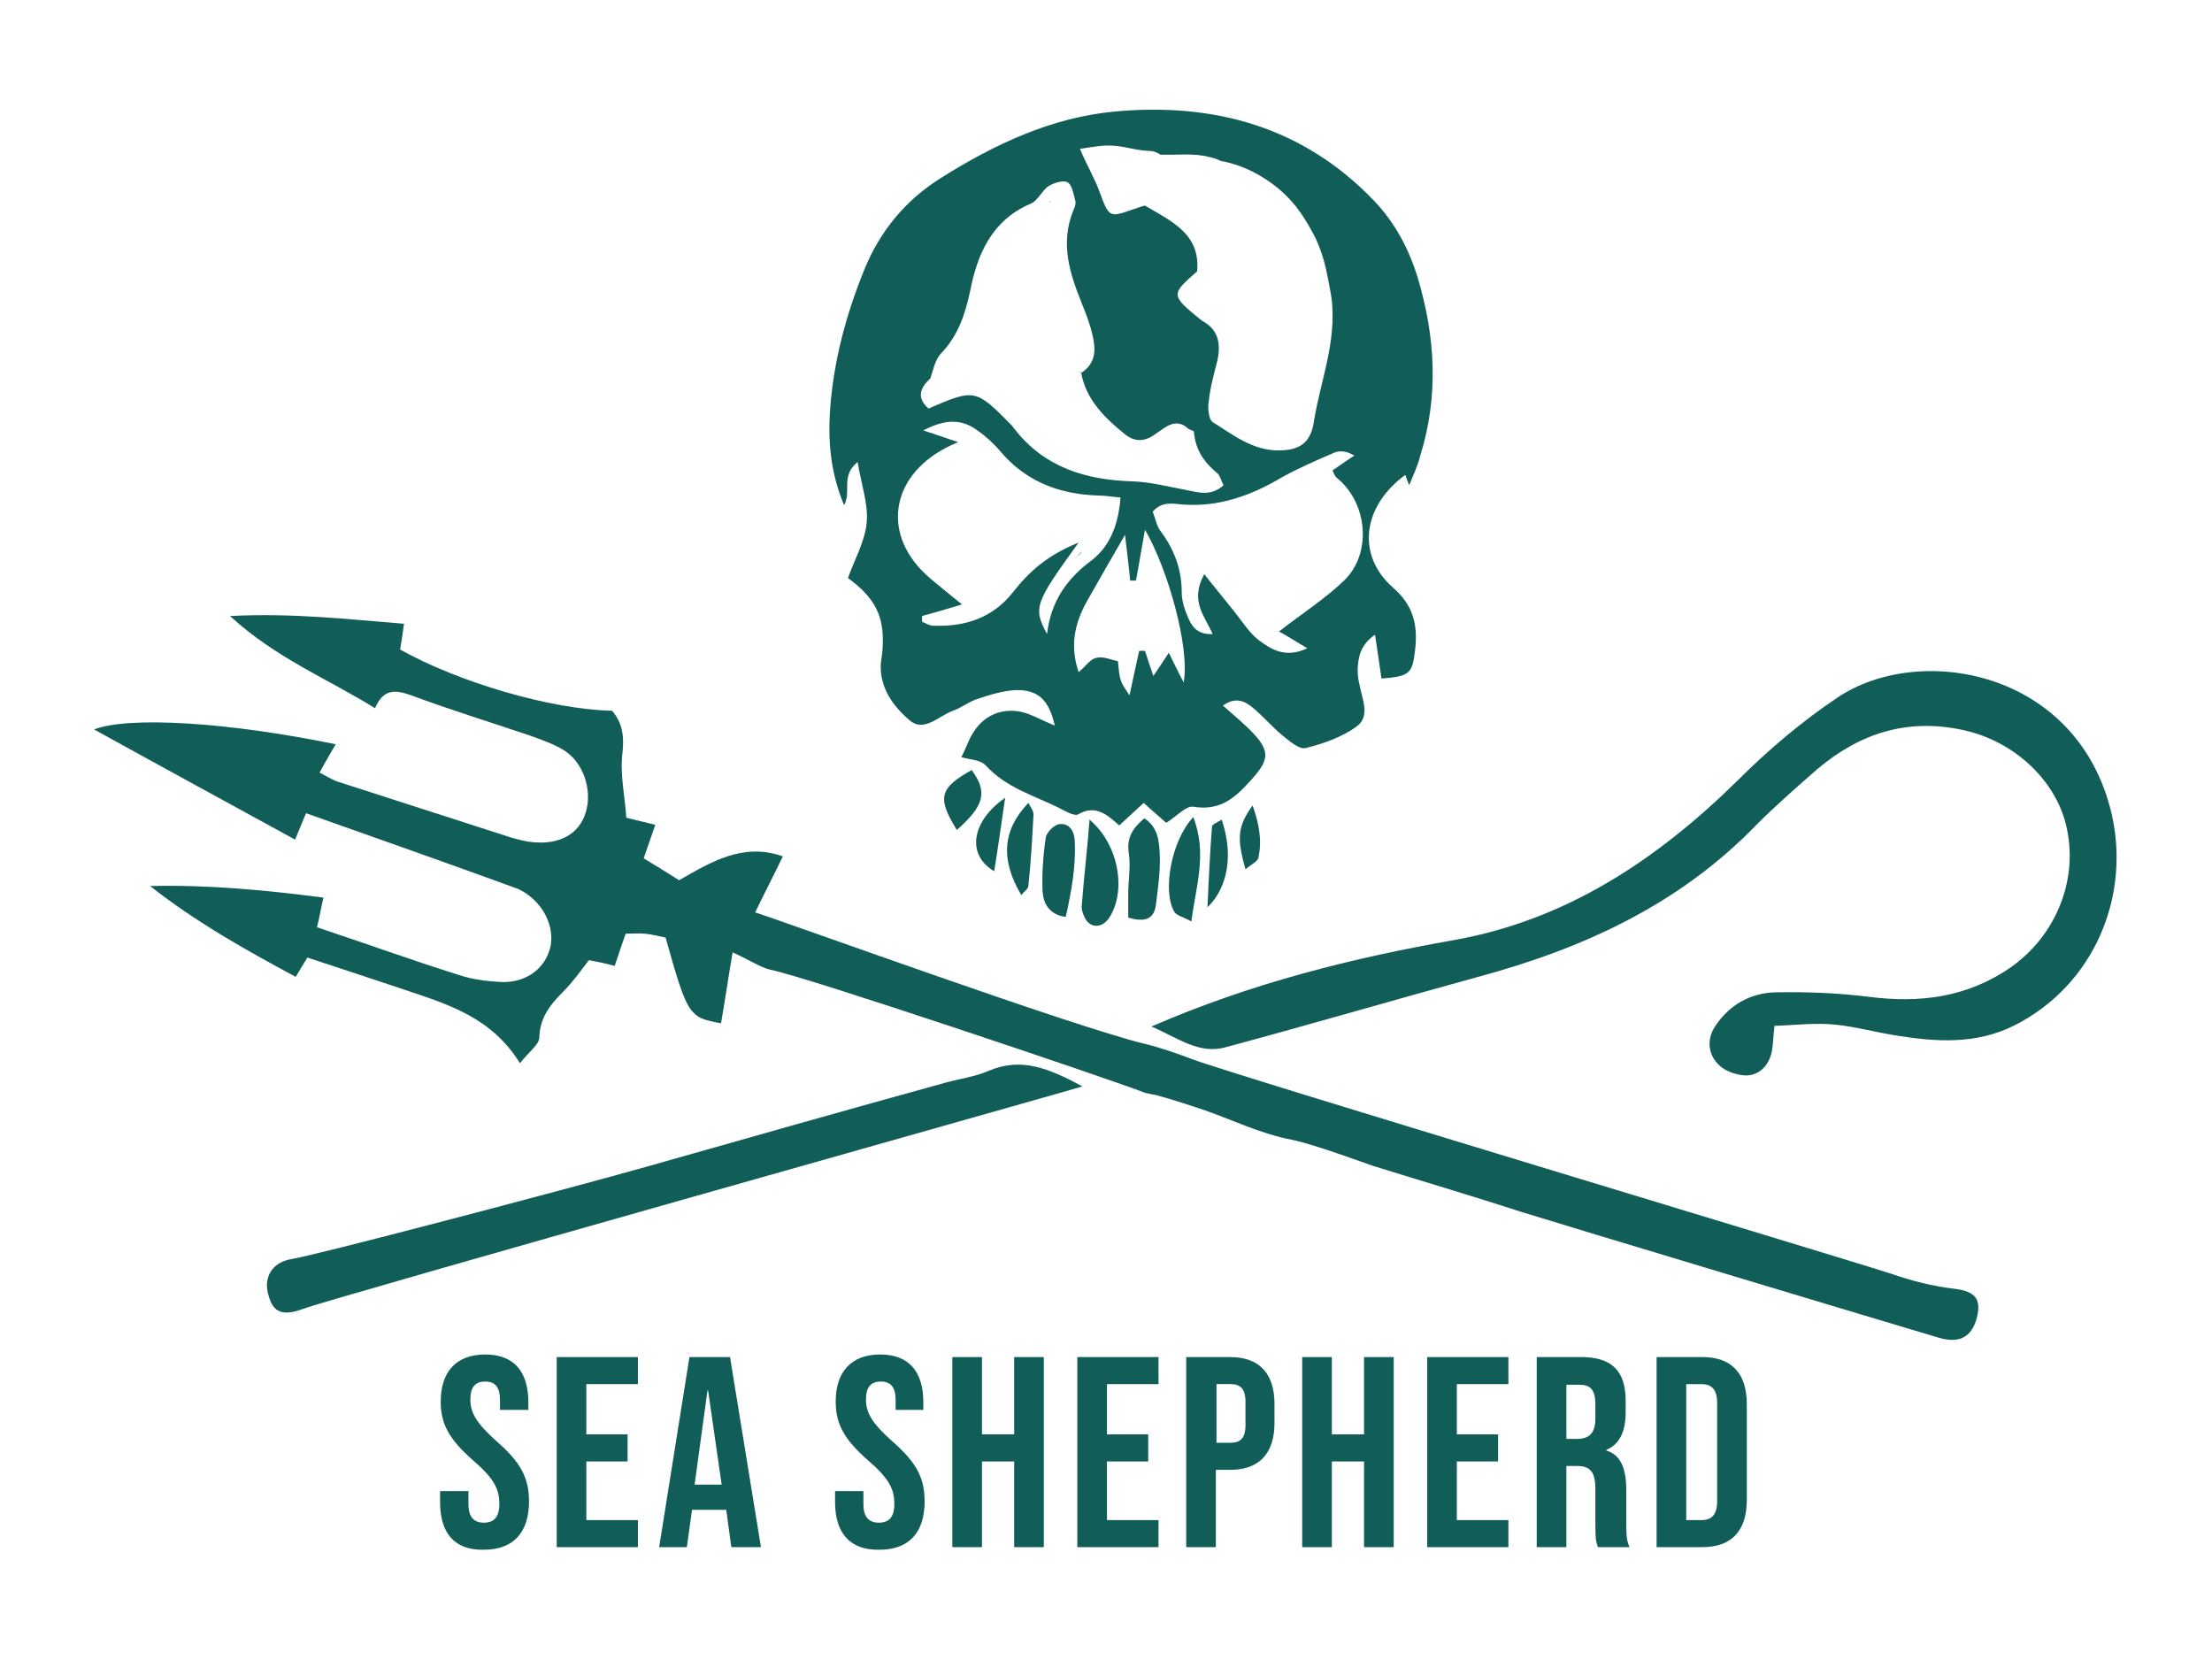 <?xml version="1.0" encoding="utf-8"?>
<!-- Generator: Adobe Illustrator 26.0.1, SVG Export Plug-In . SVG Version: 6.00 Build 0)  -->
<svg version="1.1" id="Слой_1" xmlns="http://www.w3.org/2000/svg" xmlns:xlink="http://www.w3.org/1999/xlink" x="0px" y="0px"
	 viewBox="0 0 343.3 257.6" style="enable-background:new 0 0 343.3 257.6;" xml:space="preserve">
<style type="text/css">
	.st0{fill:#115E59;}
</style>
<g>
	<g>
		<path class="st0" d="M220,43c-1.4-4.5-3.5-8.4-6.7-11.8c-11-11.5-24.8-15.3-40.2-13.9c-9.9,0.9-18.8,5.1-27.2,10.4
			c-5.5,3.5-9.3,8.2-11.7,14c-2.9,7.1-4.9,14.5-5.4,22.3c-0.3,4.9,0.2,9.6,2.2,14.4c1.2-2.1-0.6-4.5,2.1-6.7
			c0.6,3.6,1.7,6.6,1.4,9.5s-1.9,5.7-2.9,8.5c4.1,3,5.6,5.8,5.4,10.4c0,1-0.2,1.9-0.3,2.9c-0.2,3.8,2,6.7,4.5,8.8
			c2.2,1.9,4.5-0.7,6.7-1.5c1.4-0.5,2.6-1.5,4-1.9c1.8-0.6,3.8-1.2,5.7-1.3c3.5-0.1,5.2,1.5,6.1,5.5c-1.5-0.6-2.8-1.3-4.1-1.8
			c-3.3-1.2-6.6-0.2-8.5,2.8c-0.8,1.2-1.2,2.6-1.9,3.9c1.3,0.4,3,0.4,3.8,1.3c3.1,3.4,7.3,4.6,11.2,6.5c1,0.5,2.5,1.4,3.1,1.1
			c2.7-1.6,4.5,0,6.4,1.7c1.3-1.2,2.5-2.3,3.8-3.5c1.3,1.2,2.5,2.2,3.5,3.1c1.6-1,3.1-2.7,4.2-2.5c4.3,0.7,6.6-1.5,9.1-4.3
			s2.9-4.2,0.3-7c-1.4-1.5-3-2.8-4.8-4.4c1.9-1.4,3.4-0.7,4.6,0.3c1.6,1.3,3,3,4.6,4.3c1.1,0.9,2.6,2.2,3.6,2c2.8-0.7,5.7-1.7,8-3.4
			c2.1-1.6,0.8-4.2,0.4-6.4c-0.2-0.8-0.3-1.6-0.3-2.4c0.1-1.9,0.4-3.8,2.7-5.4c0.4,2.6,0.7,4.7,1,6.8c4-0.3,4.7-0.7,5.1-3.5
			c0.6-4,0.3-7.5-3.3-10.6c-5.7-5-4.8-12.6,1.9-17.5c0.2,0.6,0.4,1.1,0.6,1.6c0.6-1.5,1.3-2.9,1.7-4.5C223.3,61.5,222.8,52.3,220,43
			z M172.7,22.6c1.8,0.1,3.5,0.7,5.3,0.8c0.9,0,1.5,0.2,2.1,0.6h0.1c2.5,0.1,5.1-0.3,7.6,0.4c0.6,0.1,1.1,0.3,1.7,0.6c0,0,0,0,0.1,0
			c1.6,0.3,4,1,6.5,2.6c4.4,2.7,6.4,6.3,7.4,8.1c2,3.5,2.4,6.6,2.9,9.1c1.5,7.3-1.4,13.8-2.5,20.7c-0.5,3.3-2.3,4.4-5.5,4.4
			c-4,0-7-2.4-10.2-4.4c-0.6-0.4-0.8-2.1-0.6-3.2c0.2-2.1,0.8-4.2,1.3-6.2c0.6-2.6,0.3-4.9-2.3-6.3c-0.1-0.1-0.3-0.2-0.4-0.3
			c-4.5-3.7-4.5-3.8-0.4-7.4c0.5-5.8-3.9-7.7-8.1-10.2c-0.5,0.1-1.2,0.4-1.9,0.6c-3.6,1.3-3.7,1.2-5.1-2.6c-0.7-2-1.8-3.8-3.1-6.8
			C169.6,22.8,171.2,22.5,172.7,22.6z M146,54.9c2.7-2.8,3.8-6.1,4.6-9.9c1.1-5.6,3.4-10.9,9.4-13.4c1.1-0.5,1.7-2,2.7-2.7
			c0.8-0.5,2.3-1,3-0.6s0.9,1.8,1.2,2.9c0.1,0.4-0.1,1-0.3,1.4c-2.1,5.1-0.6,9.8,1.3,14.5c0.7,1.7,1.3,3.3,1.7,5.1
			c0.5,2.2,0.4,4.2-1.7,5.6l-0.1,0.1c0.8,4.2,3.7,7,6.8,9.5c1.5,1.2,3.1,1.2,4.8-0.1c1.5-1,3.1-2.6,5.1-0.7l0,0
			c0.3,0.1,0.8,0.3,0.8,0.4c0.2,2.8,1.6,4.8,3.7,6.5c0.4,0.4,0.5,1.1,0.9,1.8c-2,1.8-4,1.1-6,0.7c-2.7-0.5-5.4-1.2-8.1-1.3
			c-7.3-0.2-13.8-2.2-18.4-8.2c-0.1-0.1-0.2-0.2-0.3-0.4c-5.7-5.8-5.8-5.8-13-2.7c-1.9-1.7-1.3-3.2,0.3-4.7
			C144.8,57.5,145.1,55.9,146,54.9z M162.5,98.4c-2.2-4.1-1.9-4.8,4.9-14.2c-4.7,1.9-7.6,4.4-10.1,7.6c-3.2,4.1-7.5,5.5-12.5,5.3
			c-0.6,0-1.1-0.4-1.7-0.6c0-0.3,0-0.6,0-0.9c1.8-0.5,3.6-1,6.2-1.8c-2.1-1.7-3.6-2.9-5-4.1c-7.5-6.4-6.3-15.6,2.5-20.2
			c0.4-0.2,0.8-0.4,1.9-0.9c-1.9-0.6-3.2-1.1-5.4-1.8c3.4-1.8,6-1.8,8.4,0c1.3,0.9,2.6,2.1,3.6,3.3c4,4.7,9.2,6.6,15.1,6.8
			c1.1,0,2.2,0.2,3.5,0.3c-0.3,4-1.5,7.4-4.4,9.7C165.7,89.7,163.1,93.2,162.5,98.4z M183.7,105.9c-1-1.9-1.5-3-2.3-4.6
			c-0.9,1.4-1.6,2.4-2.4,3.6c-0.5-1.4-0.9-2.7-1.3-3.9c-0.3,0-0.6,0-0.9,0c-0.5,2.3-1,4.5-1.5,6.9c-1.5-2.2-1.5-2.2-1.8-5.3
			c-1.1-0.2-2.3-0.8-3.4-0.5c-0.9,0.2-1.6,1.3-2.7,2.2c-1.4-4.1-0.6-7.6,1.3-11c1.8-3.2,3.7-6.5,5.9-10.3c0.3,2.7,0.6,4.9,0.8,7.1
			c0.3,0,0.6,0,0.9,0c0.5-2.6,0.9-5.2,1.4-7.9C181.3,88.4,184.7,100.6,183.7,105.9z M208.7,90c-3,2.9-6.6,5.2-10.2,8
			c1.3,0.7,2.5,1.5,4.4,2.6c-3.4,1.6-5.6,0.2-7.6-1.3c-1.4-1.1-2.4-2.7-3.5-4.1c-1.5-1.9-3.1-3.8-4.9-6.1c-2.3,4.2,0.1,6.5,1.3,9.3
			c-2.2,0.1-3.1-1-3.7-2.3c-0.6-1.3-1.1-2.8-1.1-4.2c0-3.6-1.2-6.7-3.3-9.5c-0.6-0.8-0.8-2-1.2-3c1.5-1.7,3.2-1.2,4.7-1.1
			c5.6,0.4,10.6-1.4,15.3-4.2c2.7-1.5,5.5-2.7,8.3-3.9c0.8-0.3,1.8-0.2,3,0.5c-1.1,0.7-2.2,1.5-3.4,2.3c0.2,0.4,0.3,0.8,0.6,1.1
			C212.2,77.9,213,85.7,208.7,90z"/>
		<path class="st0" d="M169.1,127.2c4.7,4,5.7,11.3,3,15.3c-1.1,1.6-3,1.6-3.8-0.2c-0.3-0.6-0.5-1.3-0.4-1.9
			C168.2,136.4,168.7,132.3,169.1,127.2z"/>
		<path class="st0" d="M177.6,127c2.2,1.4,2.3,3.7,2.4,5.7c0.1,2.6-0.3,5.2-0.6,7.7c-0.3,2.4-1.9,2.7-4.3,2c0-1.3,0-2.5,0-3.7
			c0-2.1,0.4-4.2,0.1-6.2C174.8,130,175.8,128.5,177.6,127z"/>
		<path class="st0" d="M165.4,142.3c-2.7-0.4-3.5-2.2-3.6-4.1c-0.1-2.7,0.1-5.5,0.5-8.2c0.1-0.8,1.3-2,2.1-2.1
			c1.5-0.2,2.3,1,2.4,2.5C167,134.4,166.3,138.3,165.4,142.3z"/>
		<path class="st0" d="M185.2,126.8c2.2,5.7,0.4,10.7-0.3,16.2c-1.2-0.7-2.4-0.9-2.7-1.6C180.4,138.2,181.8,130.4,185.2,126.8z"/>
		<path class="st0" d="M158.5,138.9c-3.2-5.4-3-10,1.1-14.3c0.3,0.6,0.8,1.2,0.8,1.8c-0.2,3.7-0.4,7.4-0.8,11.1
			C159.6,137.9,159,138.3,158.5,138.9z"/>
		<path class="st0" d="M148.5,128.8c-3.1-5-2.7-6.5,2.3-9.3C153.3,122.9,152.8,125,148.5,128.8z"/>
		<path class="st0" d="M187.4,140.8c0.2-4.6,0.4-8.6,0.7-12.5c0-0.4,0.9-0.7,1.5-1.1C191.4,132.4,190.7,137.6,187.4,140.8z"/>
		<path class="st0" d="M156,123.8c-0.6,4.1-1.1,7.7-1.7,11.4C150,132.7,150.7,127.5,156,123.8z"/>
		<path class="st0" d="M193.3,134.9c-1.4-4.9-1.2-6.7,1.1-9.9c1,2.8,1.5,5.4,0.9,8.1C195.2,133.7,194.1,134.2,193.3,134.9z"/>
		<path class="st0" d="M149.2,117.6L149.2,117.6L149.2,117.6z"/>
		<path class="st0" d="M36.4,99L36.4,99L36.4,99z"/>
		<path class="st0" d="M14.9,115.7L14.9,115.7L14.9,115.7z"/>
		<polygon class="st0" points="162.9,31.4 163.1,31.2 162.9,31.3 		"/>
		<path class="st0" d="M163.9,34.3L163.9,34.3L163.9,34.3z"/>
		<polygon class="st0" points="167.8,57.9 167.5,57.6 167.8,57.8 		"/>
	</g>
	<g>
		<path class="st0" d="M113.7,147.8c-0.7,4.1-1.2,7.6-1.8,11c-5-0.9-5.2-1.2-8.6-13.3c-1-0.2-2.1-0.5-3.2-0.6c-0.9-0.1-1.9,0-3,0
			c-0.6,1.7-1.1,3.2-1.7,5c-1.5-0.4-2.9-0.7-4-0.9c-1.3,1.7-2.5,3.4-4,4.9c-2,2-3.6,4-3.7,7.1c0,1.1-1.6,2.2-3,4
			c-4.4-7.1-11.1-9.1-17.6-11.3c-5.1-1.7-10.2-3.4-15.4-5.1c-0.6,1-1.1,1.8-1.8,3c-7.8-4.2-15.5-8.5-22.6-14.1
			c9-0.2,17.7,0.6,26.9,1.8c-0.4,1.7-0.6,3-1,4.6c7.5,2.5,14.7,5.1,22,7.4c2.1,0.7,4.5,1,6.7,1.1c3.5,0.1,6.3-1.8,7.3-4.7
			c1-2.7-0.1-6.2-2.7-8.4c-0.7-0.6-1.6-1.2-2.5-1.5c-10.7-3.9-21.5-7.7-32.5-11.6c-0.6,1.4-1,2.4-1.7,4.1
			c-10.4-5.7-20.7-11.3-31.2-17.1c5.4-2.1,21-1.1,37.5,2.3c-0.8,1.4-1.6,2.7-2.5,4.4c1,0.5,1.9,1.1,2.8,1.4c9,2.9,18,5.8,27,8.7
			c1.1,0.3,2.2,0.6,3.3,0.7c4.2,0.4,7.2-1.3,8.2-4.6c1.1-3.5-0.4-8-3.6-9.8c-1.5-0.9-3.3-1.5-4.9-2.1c-6.2-2.1-12.4-4-18.6-6.3
			c-2.5-0.9-4.3-1-5.6,2c-7.4-4.6-15.3-7.7-22.5-14.3c9.7-0.5,18.2,0.5,27,1.2c-0.2,1.6-0.4,2.8-0.6,4c9.1,5.1,23.4,9.3,32.9,9.5
			c1.6,1.9,1.9,3.9,1.6,6.6c-0.4,3.3,0.4,6.7,0.6,10c1.6,0.4,2.9,0.7,4.5,1.1c-0.6,1.8-1.2,3.4-1.8,5.2c1.8,1.1,3.6,2.2,5.5,3.4
			c4.9-2.8,9.9-5.9,16.1-3.7c-1.4,2.9-2.8,5.6-4.3,8.7c4.5,1.4,49.3,17.7,60.5,20.4c2.5,0.6,5,1.5,7.4,2.4
			c5.7,2.2,100.5,30.7,108.5,33.3c3.2,1.1,6.3,1.9,9.7,2.3c3.4,0.4,4.2,1.7,3.5,4.5c-0.8,3.1-2.8,4-5.9,3.1
			c-7.1-2.1-59.3-17.8-64.7-19.5c-7.7-2.5-15.5-4.8-23.2-7.2c-0.9-0.3-9-3.3-12.4-4c-4.9-0.9-9.5-3.2-14.2-4.8
			c-2.1-0.7-4.3-1.4-6.4-2c-0.9-0.3-1.9-0.3-2.8-0.7c-6.1-2.3-52-17.8-57.6-18.9C117.9,150.1,116.4,149,113.7,147.8z"/>
		<path class="st0" d="M178.7,159.3c15.7-6.8,31.1-10.6,46.9-13.4c17.5-3.1,31.6-12.5,44.1-24.8c4.7-4.7,9.9-9.1,15.4-12.8
			c12.7-8.6,37.3-4.4,42.6,17.9c3,12.8-2.6,26.7-15.2,33c-5.9,2.9-12,2.5-18.2,1.5c-3.2-0.5-6.4-1.4-9.6-1.7c-3-0.3-6.1,0.1-9.3,0.2
			c-0.2,1.7-0.2,2.8-0.4,3.9c-0.4,2.1-1.8,3.7-3.9,3.8c-1.4,0-3.3-0.6-4.3-1.6c-1.6-1.5-2-3.8-0.7-5.9c2.2-3.4,5.5-5.3,9.4-5.4
			c4.9-0.1,9.8,0.1,14.6,0.7c7.9,1,15.2,0.1,22-4.6c6.8-4.8,10.4-13.2,8.7-21.4c-1.5-7.5-8.2-13.7-16.1-15.4
			c-8.7-1.9-16.1,0.5-22.7,6.1c-3.2,2.8-6.4,5.6-9.4,8.6c-12,12.4-26.9,19.2-43.2,23.6c-13.1,3.6-26.1,7.4-39.1,10.9
			C186.1,163.7,182.9,161.1,178.7,159.3z"/>
		<path class="st0" d="M168,168.6c-7.5,2.2-117,33-120.9,34.5c-3.2,1.2-4.7,0.6-5.4-2c-0.9-2.8,0.5-5.2,3.5-5.7
			c3.4-0.5,41.5-10.5,55-14.3c15.5-4.4,31-8.8,46.6-13.1c2.2-0.6,4.5-0.9,6.6-1.8C158.5,164,162.8,165.8,168,168.6z"/>
		<path class="st0" d="M167.9,85.6c-0.3,0.3-0.5,0.5-0.8,0.8l-0.1,0.1C167.3,86.2,167.7,86,167.9,85.6
			C168,85.7,167.9,85.6,167.9,85.6z"/>
		<path class="st0" d="M167.1,86.4c-0.1,0-0.2,0.1-0.3,0.1C166.9,86.5,166.9,86.5,167.1,86.4C167,86.5,167.1,86.4,167.1,86.4z"/>
	</g>
	<g>
		<path class="st0" d="M68.3,233.1v-1.7h4.4v2c0,2.1,0.9,2.9,2.4,2.9s2.4-0.8,2.4-2.9c0-2.4-0.9-4-4-6.7c-3.9-3.4-5.1-5.8-5.1-9.2
			c0-4.6,2.4-7.3,6.9-7.3s6.7,2.7,6.7,7.4v1.2h-4.4v-1.5c0-2.1-0.8-2.9-2.3-2.9s-2.3,0.8-2.3,2.8c0,2.1,1,3.7,4,6.4
			c3.9,3.4,5.1,5.8,5.1,9.4c0,4.8-2.4,7.5-7,7.5C70.5,240.6,68.3,237.9,68.3,233.1z"/>
		<path class="st0" d="M86.4,210.6H99v4.2h-8v7.8h6.4v4.2H91v9.1h8v4.2H86.4V210.6z"/>
		<path class="st0" d="M107,210.6h6.3l4.8,29.5h-4.6l-0.8-5.9v0.1h-5.3l-0.8,5.8h-4.3L107,210.6z M112,230.4l-2.1-14.6h-0.1l-2,14.6
			H112z"/>
		<path class="st0" d="M129.6,233.1v-1.7h4.4v2c0,2.1,0.9,2.9,2.4,2.9s2.4-0.8,2.4-2.9c0-2.4-0.9-4-4-6.7c-3.9-3.4-5.1-5.8-5.1-9.2
			c0-4.6,2.4-7.3,6.9-7.3s6.7,2.7,6.7,7.4v1.2H139v-1.5c0-2.1-0.8-2.9-2.3-2.9s-2.3,0.8-2.3,2.8c0,2.1,1,3.7,4,6.4
			c3.9,3.4,5.1,5.8,5.1,9.4c0,4.8-2.4,7.5-7,7.5C131.9,240.6,129.6,237.9,129.6,233.1z"/>
		<path class="st0" d="M147.8,210.6h4.6v12h5v-12h4.6v29.5h-4.6v-13.3h-5v13.3h-4.6V210.6z"/>
		<path class="st0" d="M167.2,210.6h12.6v4.2h-8v7.8h6.4v4.2h-6.4v9.1h8v4.2h-12.6V210.6z"/>
		<path class="st0" d="M184.1,210.6h6.8c4.6,0,6.9,2.6,6.9,7.3v2.9c0,4.7-2.3,7.3-6.9,7.3h-2.2v12h-4.6V210.6z M191,223.9
			c1.5,0,2.3-0.7,2.3-2.8v-3.5c0-2.1-0.8-2.8-2.3-2.8h-2.2v9.1H191z"/>
		<path class="st0" d="M202.1,210.6h4.6v12h5v-12h4.6v29.5h-4.6v-13.3h-5v13.3h-4.6V210.6z"/>
		<path class="st0" d="M221.5,210.6h12.6v4.2h-8v7.8h6.4v4.2h-6.4v9.1h8v4.2h-12.6V210.6z"/>
		<path class="st0" d="M238.5,210.6h6.9c4.8,0,6.9,2.2,6.9,6.8v1.8c0,3-1,5-3,5.8v0.1c2.3,0.7,3.1,2.9,3.1,6.2v5.2
			c0,1.4,0,2.5,0.5,3.6H248c-0.3-0.8-0.4-1.2-0.4-3.6v-5.4c0-2.7-0.8-3.6-2.9-3.6h-1.6v12.6h-4.6V210.6z M244.8,223.3
			c1.7,0,2.8-0.8,2.8-3.1v-2.3c0-2.1-0.7-3-2.4-3h-2.1v8.4L244.8,223.3L244.8,223.3z"/>
		<path class="st0" d="M257.1,210.6h7.1c4.6,0,6.9,2.6,6.9,7.3v14.9c0,4.7-2.3,7.3-6.9,7.3h-7.1V210.6z M264.1,235.9
			c1.5,0,2.4-0.8,2.4-2.9v-15.3c0-2.1-0.9-2.9-2.4-2.9h-2.4v21.1L264.1,235.9L264.1,235.9z"/>
	</g>
</g>
</svg>
